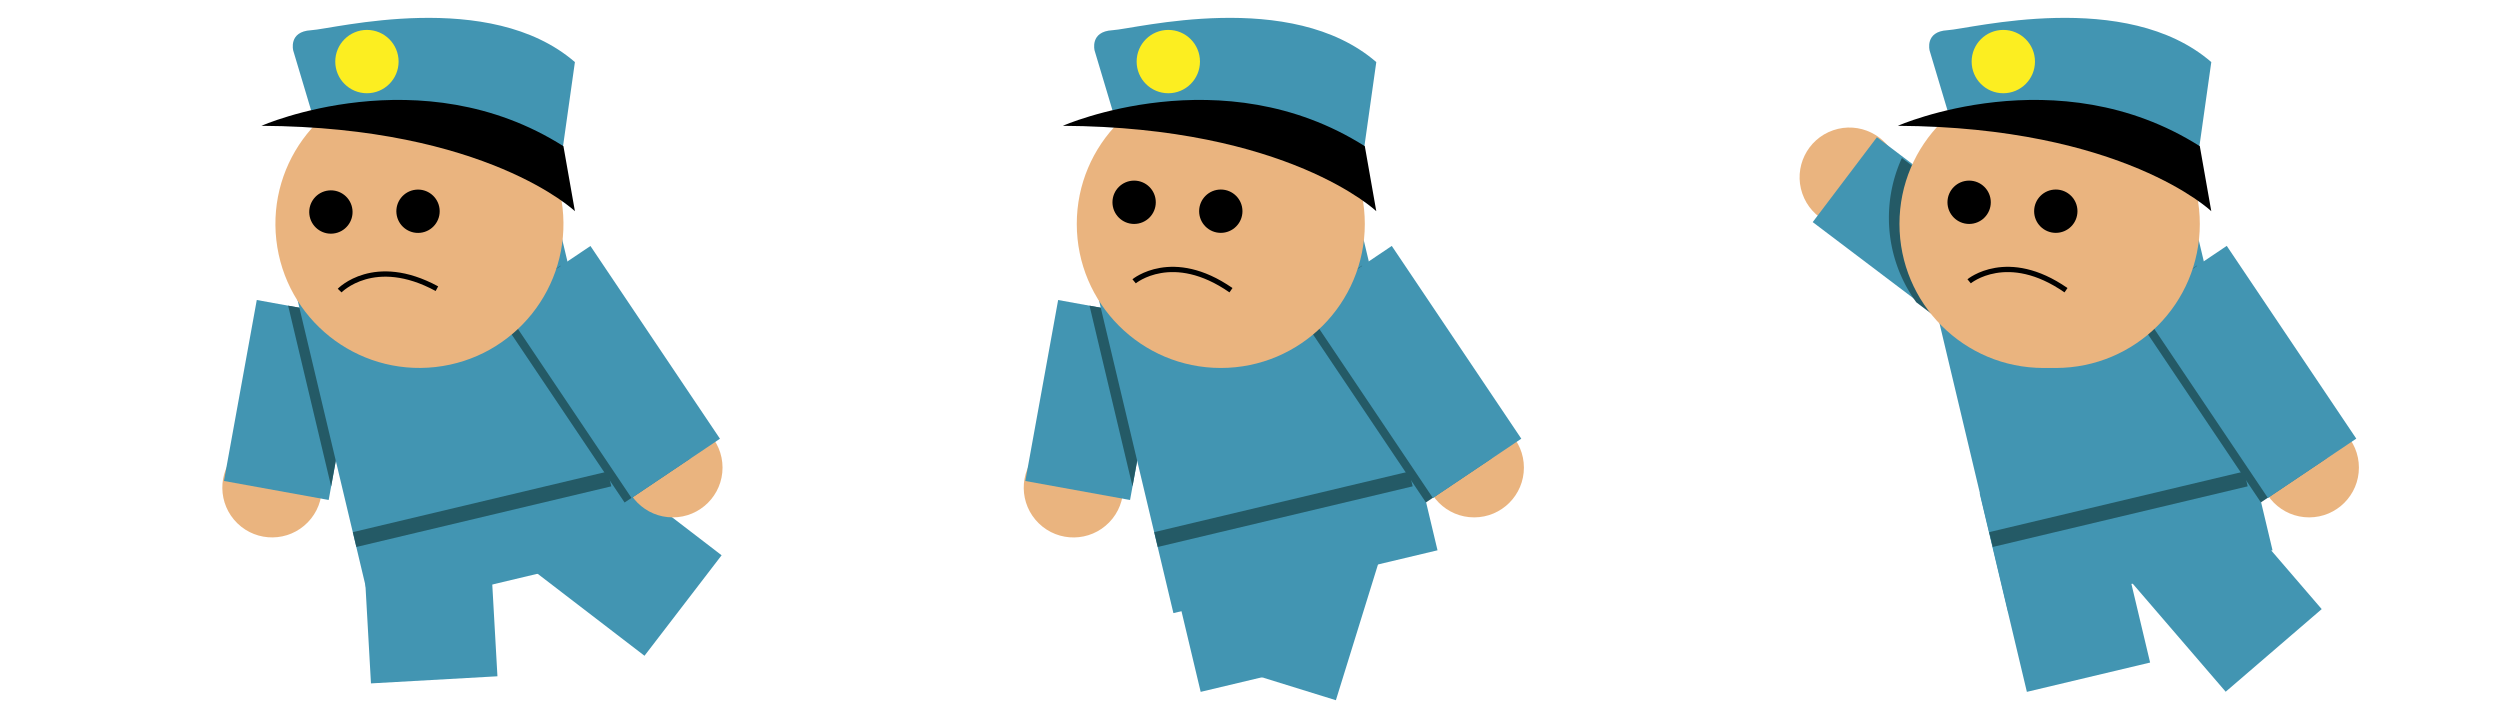 <svg xmlns="http://www.w3.org/2000/svg" width="2842" height="803.75" viewBox="0 0 2842 803.75"><defs><style>.cls-1{fill:#4295b2;}.cls-2{fill:#eab47f;}.cls-3{fill:#245a66;}.cls-4{fill:none;stroke:#000;stroke-miterlimit:10;stroke-width:6px;}.cls-5{fill:#fcee21;}</style></defs><title>left</title><g id="Layer_5" data-name="Layer 5"><rect class="cls-1" x="1336.13" y="541" width="144" height="232" transform="translate(2930.07 970.31) rotate(166.62)"/><rect class="cls-1" x="1412.13" y="548" width="144" height="232" transform="translate(263.38 -409.92) rotate(17.23)"/><circle class="cls-2" cx="1220.33" cy="554.3" r="56.58" transform="translate(-27.71 1043.04) rotate(-45.81)"/><rect class="cls-1" x="1183.29" y="350.14" width="121" height="209.1" transform="translate(2386.45 1124.08) rotate(-169.72)"/><polygon class="cls-3" points="1238.56 347.49 1321.98 362.62 1287.45 552.99 1238.56 347.49"/><rect class="cls-1" x="1286.05" y="288.71" width="308.61" height="377.71" transform="translate(2952.12 608.85) rotate(166.62)"/><rect class="cls-3" x="1450.36" y="429.95" width="17.35" height="297.9" transform="translate(1684.58 -974.5) rotate(76.62)"/><circle class="cls-2" cx="1675.8" cy="531.58" r="56.58"/><rect class="cls-3" x="1539.78" y="304.7" width="89.8" height="264" transform="translate(3143.51 -84.8) rotate(146.1)"/><rect class="cls-1" x="1545.13" y="291" width="121" height="264" transform="translate(3174.2 -121.56) rotate(146.1)"/><circle class="cls-2" cx="1387.8" cy="254.58" r="163.72"/><circle cx="1289.27" cy="229.95" r="24.63"/><circle cx="1387.8" cy="240.09" r="24.63"/><path class="cls-4" d="M1289.27,319.78s43.47-36.22,110.11,10.14"/><path class="cls-1" d="M1264.64,125.32l-20.28-67.79s-5.8-21.73,20.28-23.18,202.84-47.81,299.92,36.22l-17.39,123.15S1354.47,126.46,1264.64,125.32Z"/><path d="M1564.56,240.09s-100-95.63-356.42-97.07c0,0,181.11-79.69,343.38,23.18Z"/><circle class="cls-5" cx="1328.13" cy="70" r="36"/><rect class="cls-1" x="415.13" y="541" width="144" height="232" transform="translate(1010.35 1285.63) rotate(176.78)"/><rect class="cls-1" x="612.46" y="501.7" width="144" height="232" transform="translate(1591.19 450.75) rotate(127.5)"/><circle class="cls-2" cx="309.33" cy="554.3" r="56.58" transform="translate(-303.75 389.78) rotate(-45.81)"/><rect class="cls-1" x="272.29" y="350.14" width="121" height="209.1" transform="translate(579.08 961.48) rotate(-169.72)"/><polygon class="cls-3" points="327.56 347.49 410.98 362.62 376.45 552.99 327.56 347.49"/><rect class="cls-1" x="375.05" y="288.71" width="308.61" height="377.71" transform="translate(1154.85 819.66) rotate(166.62)"/><rect class="cls-3" x="539.36" y="429.95" width="17.35" height="297.9" transform="translate(984.4 -88.22) rotate(76.62)"/><circle class="cls-2" cx="764.8" cy="531.58" r="56.58"/><rect class="cls-3" x="628.78" y="304.7" width="89.8" height="264" transform="translate(1476.41 423.37) rotate(146.1)"/><rect class="cls-1" x="634.13" y="291" width="121" height="264" transform="translate(1507.1 386.61) rotate(146.1)"/><circle class="cls-2" cx="476.8" cy="254.58" r="163.72" transform="translate(-25.32 54.52) rotate(-6.38)"/><circle cx="376.15" cy="241.05" r="24.63" transform="translate(-24.44 43.26) rotate(-6.38)"/><circle cx="475.19" cy="240.18" r="24.63" transform="translate(-23.73 54.26) rotate(-6.38)"/><path class="cls-4" d="M386.12,330.32s39.17-40.82,110.56-2.15"/><path class="cls-1" d="M353.64,125.32,333.36,57.54s-5.8-21.73,20.28-23.18S556.48-13.46,653.56,70.58L636.17,193.73S443.47,126.46,353.64,125.32Z"/><path d="M653.56,240.09s-100-95.63-356.42-97.07c0,0,181.11-79.69,343.38,23.18Z"/><circle class="cls-5" cx="417.13" cy="70" r="36"/><rect class="cls-1" x="2275.36" y="541" width="144" height="232" transform="translate(4783.04 752.96) rotate(166.62)"/><rect class="cls-1" x="2437.08" y="535.49" width="144" height="232" transform="translate(4835.93 -491.19) rotate(139.29)"/><circle class="cls-2" cx="2102.35" cy="201.49" r="56.58" transform="translate(48.87 695.16) rotate(-18.99)"/><rect class="cls-1" x="2120.15" y="162.83" width="121" height="209.1" transform="translate(651.93 1845.27) rotate(-52.9)"/><rect class="cls-1" x="2235.28" y="288.71" width="308.61" height="377.71" transform="translate(4824.83 389.18) rotate(166.62)"/><rect class="cls-3" x="2399.59" y="429.95" width="17.35" height="297.9" transform="translate(2414.15 -1897.97) rotate(76.62)"/><circle class="cls-2" cx="2625.03" cy="531.58" r="56.58"/><rect class="cls-3" x="2489.01" y="304.7" width="89.8" height="264" transform="translate(4880.58 -614.29) rotate(146.1)"/><rect class="cls-1" x="2494.36" y="291" width="121" height="264" transform="translate(4911.27 -651.05) rotate(146.1)"/><circle class="cls-2" cx="2337.03" cy="254.58" r="163.72"/><path class="cls-3" d="M2147.31,247.58a163.11,163.11,0,0,1,14.77-68l126.46,95.65-73,96.5-37.09-28.06A163,163,0,0,1,2147.31,247.58Z"/><circle class="cls-2" cx="2323.03" cy="254.58" r="163.72"/><circle cx="2238.51" cy="229.95" r="24.63"/><circle cx="2337.03" cy="240.09" r="24.63"/><path class="cls-4" d="M2238.51,319.78s43.47-36.22,110.11,10.14"/><path class="cls-1" d="M2213.88,125.32l-20.28-67.79s-5.8-21.73,20.28-23.18,202.84-47.81,299.92,36.22l-17.39,123.15S2303.71,126.46,2213.88,125.32Z"/><path d="M2513.79,240.09s-100-95.63-356.42-97.07c0,0,181.11-79.69,343.38,23.18Z"/><circle class="cls-5" cx="2277.36" cy="70" r="36"/></g></svg>